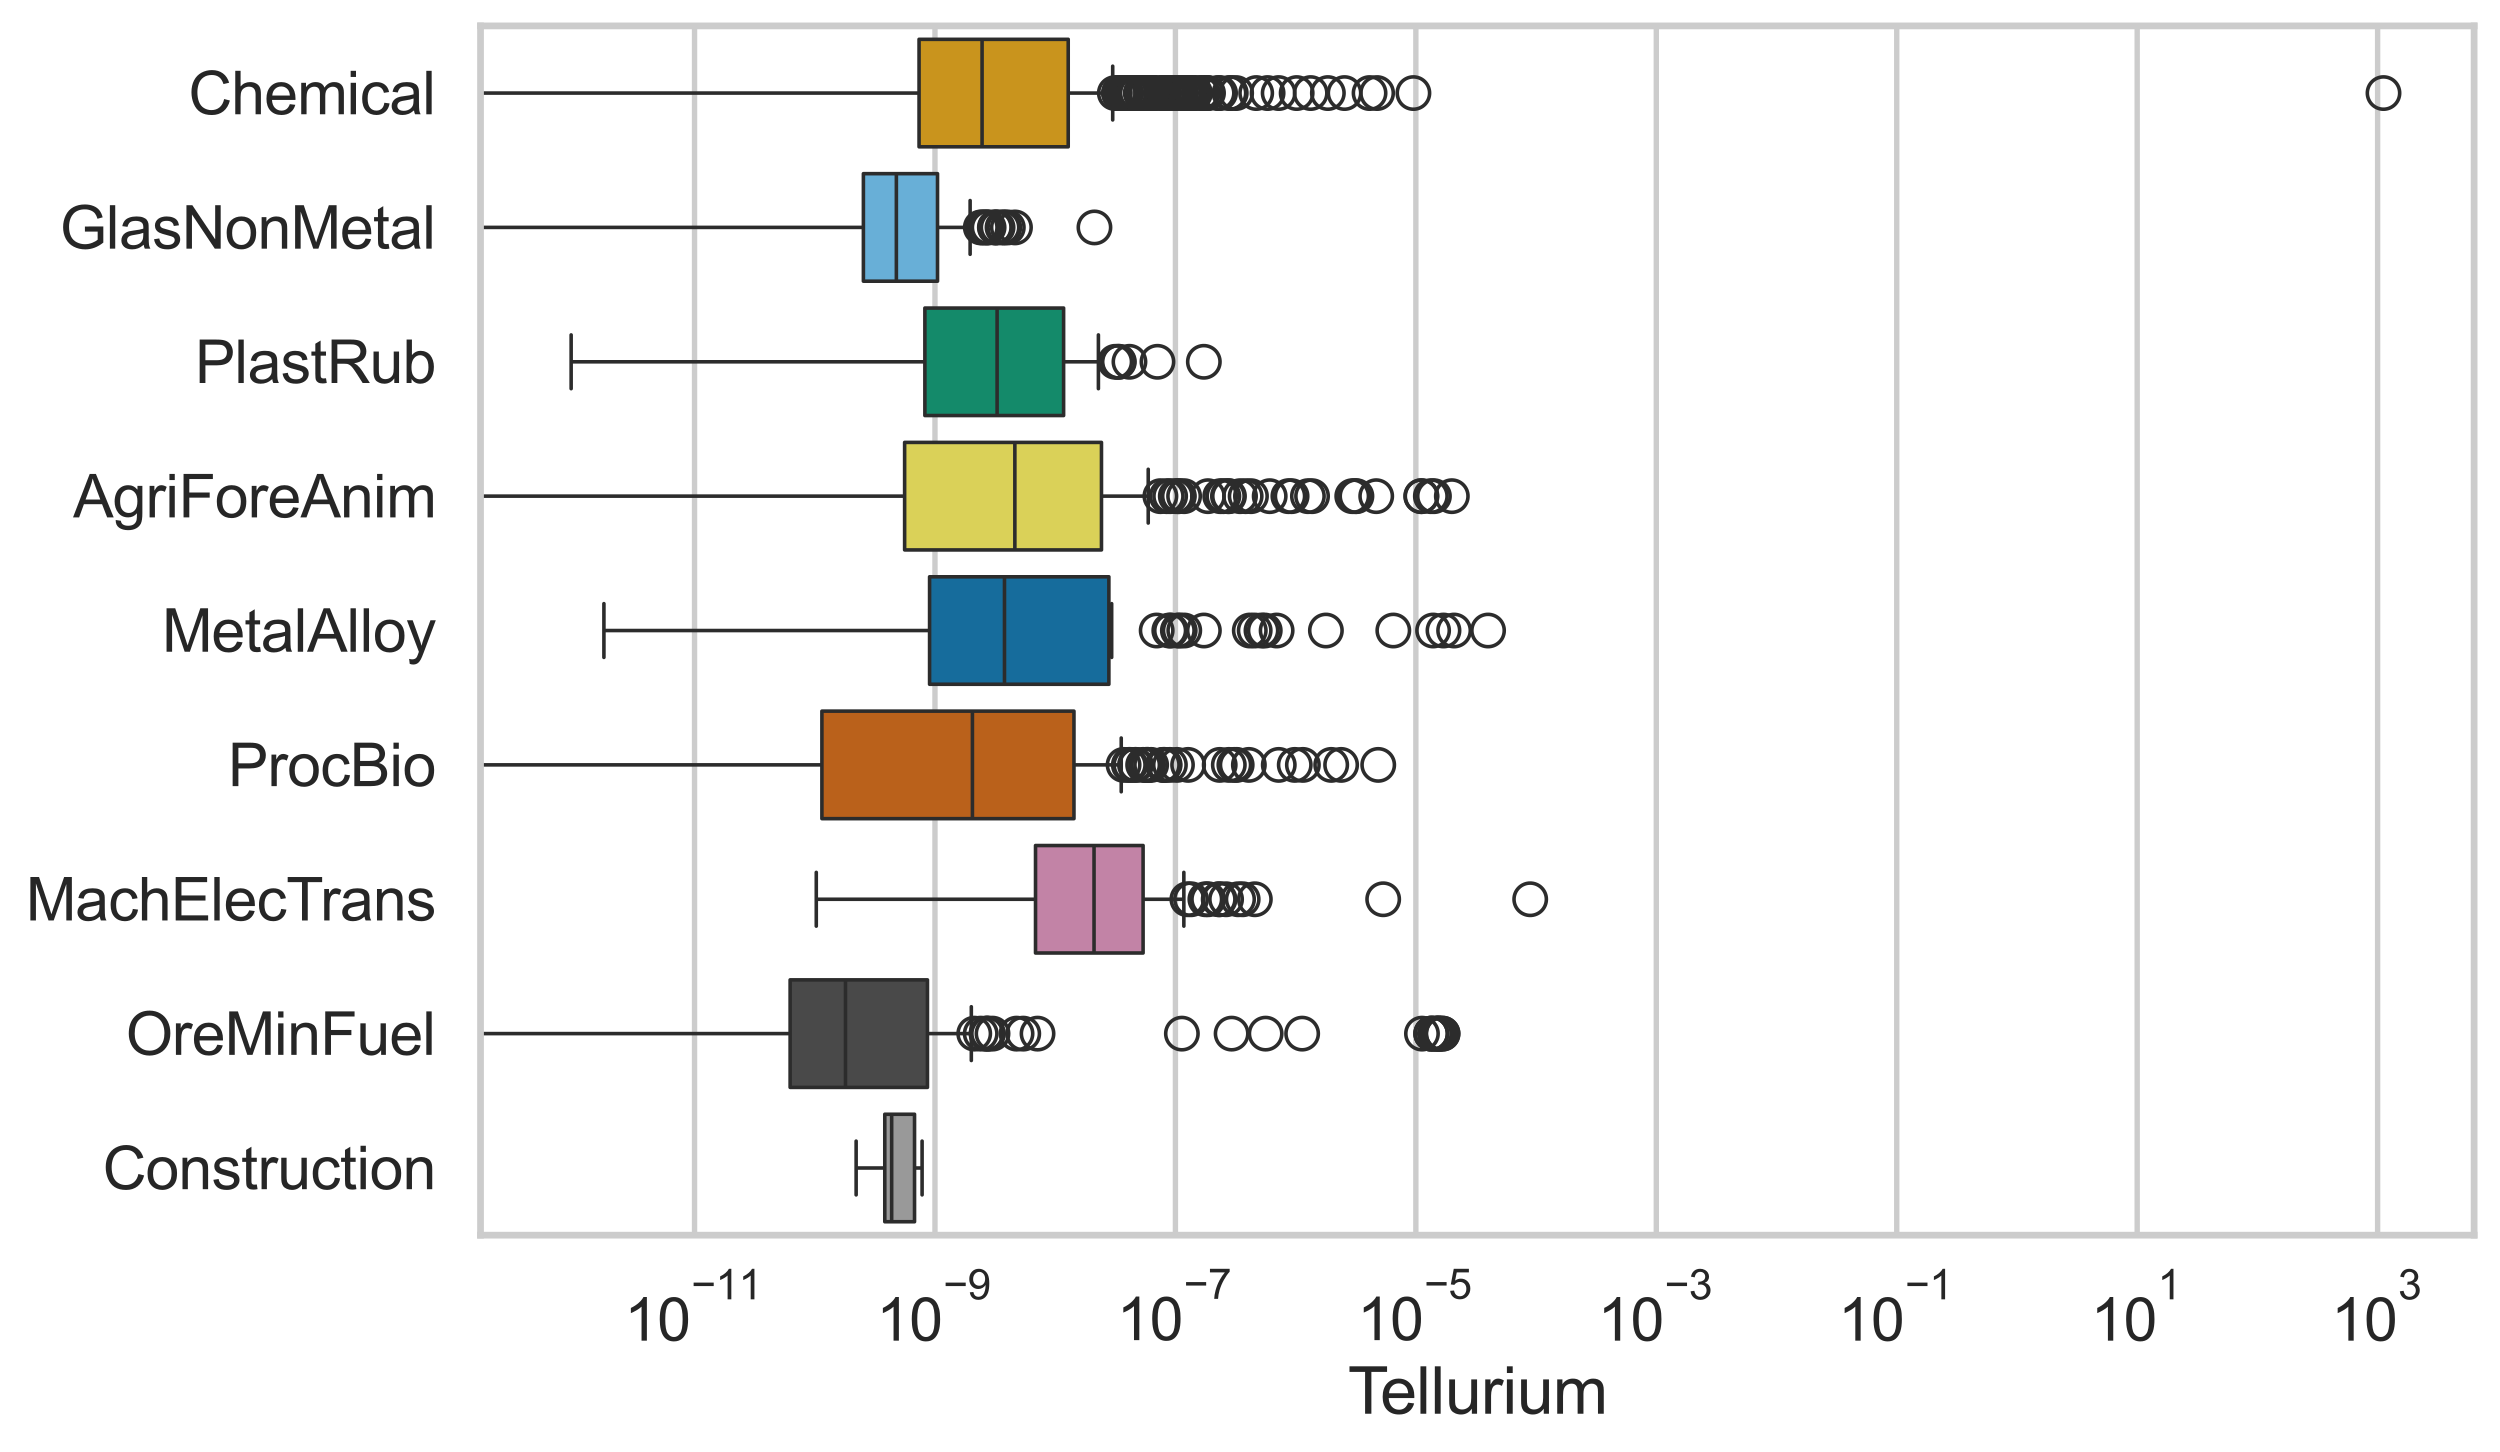 <?xml version="1.0" encoding="utf-8" standalone="no"?>
<!DOCTYPE svg PUBLIC "-//W3C//DTD SVG 1.1//EN"
  "http://www.w3.org/Graphics/SVG/1.1/DTD/svg11.dtd">
<svg xmlns:xlink="http://www.w3.org/1999/xlink" width="695.577pt" height="404.121pt" viewBox="0 0 695.577 404.121" xmlns="http://www.w3.org/2000/svg" version="1.1">
 <defs>
  <style type="text/css">*{stroke-linejoin: round; stroke-linecap: butt}</style>
 </defs>
 <g id="figure_1">
  <g id="patch_1">
   <path d="M 0 404.121 
L 695.577 404.121 
L 695.577 0 
L 0 0 
z
" style="fill: #ffffff"/>
  </g>
  <g id="axes_1">
   <g id="patch_2">
    <path d="M 133.697 343.665 
L 688.377 343.665 
L 688.377 7.2 
L 133.697 7.2 
z
" style="fill: #ffffff"/>
   </g>
   <g id="matplotlib.axis_1">
    <g id="xtick_1">
     <g id="line2d_1">
      <path d="M 193.241 343.665 
L 193.241 7.2 
" clip-path="url(#p5f5f44361d)" style="fill: none; stroke: #cccccc; stroke-width: 1.5; stroke-linecap: round"/>
     </g>
     <g id="text_1">
      <!-- $\mathdefault{10^{-11}}$ -->
      <g style="fill: #262626" transform="translate(173.688 373.18) scale(0.165 -0.165)">
       <defs>
        <path id="ArialMT-31" d="M 2384 0 
L 1822 0 
L 1822 3584 
Q 1619 3391 1289 3197 
Q 959 3003 697 2906 
L 697 3450 
Q 1169 3672 1522 3987 
Q 1875 4303 2022 4600 
L 2384 4600 
L 2384 0 
z
" transform="scale(0.016)"/>
        <path id="ArialMT-30" d="M 266 2259 
Q 266 3072 433 3567 
Q 600 4063 929 4331 
Q 1259 4600 1759 4600 
Q 2128 4600 2406 4451 
Q 2684 4303 2865 4023 
Q 3047 3744 3150 3342 
Q 3253 2941 3253 2259 
Q 3253 1453 3087 958 
Q 2922 463 2592 192 
Q 2263 -78 1759 -78 
Q 1097 -78 719 397 
Q 266 969 266 2259 
z
M 844 2259 
Q 844 1131 1108 757 
Q 1372 384 1759 384 
Q 2147 384 2411 759 
Q 2675 1134 2675 2259 
Q 2675 3391 2411 3762 
Q 2147 4134 1753 4134 
Q 1366 4134 1134 3806 
Q 844 3388 844 2259 
z
" transform="scale(0.016)"/>
        <path id="ArialMT-2212" d="M 3381 1997 
L 356 1997 
L 356 2522 
L 3381 2522 
L 3381 1997 
z
" transform="scale(0.016)"/>
       </defs>
       <use xlink:href="#ArialMT-31" transform="translate(0 0.994)"/>
       <use xlink:href="#ArialMT-30" transform="translate(55.615 0.994)"/>
       <use xlink:href="#ArialMT-2212" transform="translate(112.973 70.688) scale(0.7)"/>
       <use xlink:href="#ArialMT-31" transform="translate(153.852 70.688) scale(0.7)"/>
       <use xlink:href="#ArialMT-31" transform="translate(192.782 70.688) scale(0.7)"/>
      </g>
     </g>
    </g>
    <g id="xtick_2">
     <g id="line2d_2">
      <path d="M 260.139 343.665 
L 260.139 7.2 
" clip-path="url(#p5f5f44361d)" style="fill: none; stroke: #cccccc; stroke-width: 1.5; stroke-linecap: round"/>
     </g>
     <g id="text_2">
      <!-- $\mathdefault{10^{-9}}$ -->
      <g style="fill: #262626" transform="translate(243.804 373.18) scale(0.165 -0.165)">
       <defs>
        <path id="ArialMT-39" d="M 350 1059 
L 891 1109 
Q 959 728 1153 556 
Q 1347 384 1650 384 
Q 1909 384 2104 503 
Q 2300 622 2425 820 
Q 2550 1019 2634 1356 
Q 2719 1694 2719 2044 
Q 2719 2081 2716 2156 
Q 2547 1888 2255 1720 
Q 1963 1553 1622 1553 
Q 1053 1553 659 1965 
Q 266 2378 266 3053 
Q 266 3750 677 4175 
Q 1088 4600 1706 4600 
Q 2153 4600 2523 4359 
Q 2894 4119 3086 3673 
Q 3278 3228 3278 2384 
Q 3278 1506 3087 986 
Q 2897 466 2520 194 
Q 2144 -78 1638 -78 
Q 1100 -78 759 220 
Q 419 519 350 1059 
z
M 2653 3081 
Q 2653 3566 2395 3850 
Q 2138 4134 1775 4134 
Q 1400 4134 1122 3828 
Q 844 3522 844 3034 
Q 844 2597 1108 2323 
Q 1372 2050 1759 2050 
Q 2150 2050 2401 2323 
Q 2653 2597 2653 3081 
z
" transform="scale(0.016)"/>
       </defs>
       <use xlink:href="#ArialMT-31" transform="translate(0 0.994)"/>
       <use xlink:href="#ArialMT-30" transform="translate(55.615 0.994)"/>
       <use xlink:href="#ArialMT-2212" transform="translate(112.973 70.688) scale(0.7)"/>
       <use xlink:href="#ArialMT-39" transform="translate(153.852 70.688) scale(0.7)"/>
      </g>
     </g>
    </g>
    <g id="xtick_3">
     <g id="line2d_3">
      <path d="M 327.037 343.665 
L 327.037 7.2 
" clip-path="url(#p5f5f44361d)" style="fill: none; stroke: #cccccc; stroke-width: 1.5; stroke-linecap: round"/>
     </g>
     <g id="text_3">
      <!-- $\mathdefault{10^{-7}}$ -->
      <g style="fill: #262626" transform="translate(310.702 373.015) scale(0.165 -0.165)">
       <defs>
        <path id="ArialMT-37" d="M 303 3981 
L 303 4522 
L 3269 4522 
L 3269 4084 
Q 2831 3619 2401 2847 
Q 1972 2075 1738 1259 
Q 1569 684 1522 0 
L 944 0 
Q 953 541 1156 1306 
Q 1359 2072 1739 2783 
Q 2119 3494 2547 3981 
L 303 3981 
z
" transform="scale(0.016)"/>
       </defs>
       <use xlink:href="#ArialMT-31" transform="translate(0 0.847)"/>
       <use xlink:href="#ArialMT-30" transform="translate(55.615 0.847)"/>
       <use xlink:href="#ArialMT-2212" transform="translate(112.973 70.541) scale(0.7)"/>
       <use xlink:href="#ArialMT-37" transform="translate(153.852 70.541) scale(0.7)"/>
      </g>
     </g>
    </g>
    <g id="xtick_4">
     <g id="line2d_4">
      <path d="M 393.935 343.665 
L 393.935 7.2 
" clip-path="url(#p5f5f44361d)" style="fill: none; stroke: #cccccc; stroke-width: 1.5; stroke-linecap: round"/>
     </g>
     <g id="text_4">
      <!-- $\mathdefault{10^{-5}}$ -->
      <g style="fill: #262626" transform="translate(377.6 373.015) scale(0.165 -0.165)">
       <defs>
        <path id="ArialMT-35" d="M 266 1200 
L 856 1250 
Q 922 819 1161 601 
Q 1400 384 1738 384 
Q 2144 384 2425 690 
Q 2706 997 2706 1503 
Q 2706 1984 2436 2262 
Q 2166 2541 1728 2541 
Q 1456 2541 1237 2417 
Q 1019 2294 894 2097 
L 366 2166 
L 809 4519 
L 3088 4519 
L 3088 3981 
L 1259 3981 
L 1013 2750 
Q 1425 3038 1878 3038 
Q 2478 3038 2890 2622 
Q 3303 2206 3303 1553 
Q 3303 931 2941 478 
Q 2500 -78 1738 -78 
Q 1113 -78 717 272 
Q 322 622 266 1200 
z
" transform="scale(0.016)"/>
       </defs>
       <use xlink:href="#ArialMT-31" transform="translate(0 0.88)"/>
       <use xlink:href="#ArialMT-30" transform="translate(55.615 0.88)"/>
       <use xlink:href="#ArialMT-2212" transform="translate(112.973 70.573) scale(0.7)"/>
       <use xlink:href="#ArialMT-35" transform="translate(153.852 70.573) scale(0.7)"/>
      </g>
     </g>
    </g>
    <g id="xtick_5">
     <g id="line2d_5">
      <path d="M 460.833 343.665 
L 460.833 7.2 
" clip-path="url(#p5f5f44361d)" style="fill: none; stroke: #cccccc; stroke-width: 1.5; stroke-linecap: round"/>
     </g>
     <g id="text_5">
      <!-- $\mathdefault{10^{-3}}$ -->
      <g style="fill: #262626" transform="translate(444.498 373.18) scale(0.165 -0.165)">
       <defs>
        <path id="ArialMT-33" d="M 269 1209 
L 831 1284 
Q 928 806 1161 595 
Q 1394 384 1728 384 
Q 2125 384 2398 659 
Q 2672 934 2672 1341 
Q 2672 1728 2419 1979 
Q 2166 2231 1775 2231 
Q 1616 2231 1378 2169 
L 1441 2663 
Q 1497 2656 1531 2656 
Q 1891 2656 2178 2843 
Q 2466 3031 2466 3422 
Q 2466 3731 2256 3934 
Q 2047 4138 1716 4138 
Q 1388 4138 1169 3931 
Q 950 3725 888 3313 
L 325 3413 
Q 428 3978 793 4289 
Q 1159 4600 1703 4600 
Q 2078 4600 2393 4439 
Q 2709 4278 2876 4000 
Q 3044 3722 3044 3409 
Q 3044 3113 2884 2869 
Q 2725 2625 2413 2481 
Q 2819 2388 3044 2092 
Q 3269 1797 3269 1353 
Q 3269 753 2831 336 
Q 2394 -81 1725 -81 
Q 1122 -81 723 278 
Q 325 638 269 1209 
z
" transform="scale(0.016)"/>
       </defs>
       <use xlink:href="#ArialMT-31" transform="translate(0 0.994)"/>
       <use xlink:href="#ArialMT-30" transform="translate(55.615 0.994)"/>
       <use xlink:href="#ArialMT-2212" transform="translate(112.973 70.688) scale(0.7)"/>
       <use xlink:href="#ArialMT-33" transform="translate(153.852 70.688) scale(0.7)"/>
      </g>
     </g>
    </g>
    <g id="xtick_6">
     <g id="line2d_6">
      <path d="M 527.731 343.665 
L 527.731 7.2 
" clip-path="url(#p5f5f44361d)" style="fill: none; stroke: #cccccc; stroke-width: 1.5; stroke-linecap: round"/>
     </g>
     <g id="text_6">
      <!-- $\mathdefault{10^{-1}}$ -->
      <g style="fill: #262626" transform="translate(511.396 373.18) scale(0.165 -0.165)">
       <use xlink:href="#ArialMT-31" transform="translate(0 0.994)"/>
       <use xlink:href="#ArialMT-30" transform="translate(55.615 0.994)"/>
       <use xlink:href="#ArialMT-2212" transform="translate(112.973 70.688) scale(0.7)"/>
       <use xlink:href="#ArialMT-31" transform="translate(153.852 70.688) scale(0.7)"/>
      </g>
     </g>
    </g>
    <g id="xtick_7">
     <g id="line2d_7">
      <path d="M 594.629 343.665 
L 594.629 7.2 
" clip-path="url(#p5f5f44361d)" style="fill: none; stroke: #cccccc; stroke-width: 1.5; stroke-linecap: round"/>
     </g>
     <g id="text_7">
      <!-- $\mathdefault{10^{1}}$ -->
      <g style="fill: #262626" transform="translate(581.676 373.18) scale(0.165 -0.165)">
       <use xlink:href="#ArialMT-31" transform="translate(0 0.994)"/>
       <use xlink:href="#ArialMT-30" transform="translate(55.615 0.994)"/>
       <use xlink:href="#ArialMT-31" transform="translate(112.973 70.688) scale(0.7)"/>
      </g>
     </g>
    </g>
    <g id="xtick_8">
     <g id="line2d_8">
      <path d="M 661.527 343.665 
L 661.527 7.2 
" clip-path="url(#p5f5f44361d)" style="fill: none; stroke: #cccccc; stroke-width: 1.5; stroke-linecap: round"/>
     </g>
     <g id="text_8">
      <!-- $\mathdefault{10^{3}}$ -->
      <g style="fill: #262626" transform="translate(648.575 373.18) scale(0.165 -0.165)">
       <use xlink:href="#ArialMT-31" transform="translate(0 0.994)"/>
       <use xlink:href="#ArialMT-30" transform="translate(55.615 0.994)"/>
       <use xlink:href="#ArialMT-33" transform="translate(112.973 70.688) scale(0.7)"/>
      </g>
     </g>
    </g>
    <g id="text_9">
     <!-- Tellurium -->
     <g style="fill: #262626" transform="translate(375.034 393.344) scale(0.18 -0.18)">
      <defs>
       <path id="ArialMT-54" d="M 1659 0 
L 1659 4041 
L 150 4041 
L 150 4581 
L 3781 4581 
L 3781 4041 
L 2266 4041 
L 2266 0 
L 1659 0 
z
" transform="scale(0.016)"/>
       <path id="ArialMT-65" d="M 2694 1069 
L 3275 997 
Q 3138 488 2766 206 
Q 2394 -75 1816 -75 
Q 1088 -75 661 373 
Q 234 822 234 1631 
Q 234 2469 665 2931 
Q 1097 3394 1784 3394 
Q 2450 3394 2872 2941 
Q 3294 2488 3294 1666 
Q 3294 1616 3291 1516 
L 816 1516 
Q 847 969 1125 678 
Q 1403 388 1819 388 
Q 2128 388 2347 550 
Q 2566 713 2694 1069 
z
M 847 1978 
L 2700 1978 
Q 2663 2397 2488 2606 
Q 2219 2931 1791 2931 
Q 1403 2931 1139 2672 
Q 875 2413 847 1978 
z
" transform="scale(0.016)"/>
       <path id="ArialMT-6c" d="M 409 0 
L 409 4581 
L 972 4581 
L 972 0 
L 409 0 
z
" transform="scale(0.016)"/>
       <path id="ArialMT-75" d="M 2597 0 
L 2597 488 
Q 2209 -75 1544 -75 
Q 1250 -75 995 37 
Q 741 150 617 320 
Q 494 491 444 738 
Q 409 903 409 1263 
L 409 3319 
L 972 3319 
L 972 1478 
Q 972 1038 1006 884 
Q 1059 663 1231 536 
Q 1403 409 1656 409 
Q 1909 409 2131 539 
Q 2353 669 2445 892 
Q 2538 1116 2538 1541 
L 2538 3319 
L 3100 3319 
L 3100 0 
L 2597 0 
z
" transform="scale(0.016)"/>
       <path id="ArialMT-72" d="M 416 0 
L 416 3319 
L 922 3319 
L 922 2816 
Q 1116 3169 1280 3281 
Q 1444 3394 1641 3394 
Q 1925 3394 2219 3213 
L 2025 2691 
Q 1819 2813 1613 2813 
Q 1428 2813 1281 2702 
Q 1134 2591 1072 2394 
Q 978 2094 978 1738 
L 978 0 
L 416 0 
z
" transform="scale(0.016)"/>
       <path id="ArialMT-69" d="M 425 3934 
L 425 4581 
L 988 4581 
L 988 3934 
L 425 3934 
z
M 425 0 
L 425 3319 
L 988 3319 
L 988 0 
L 425 0 
z
" transform="scale(0.016)"/>
       <path id="ArialMT-6d" d="M 422 0 
L 422 3319 
L 925 3319 
L 925 2853 
Q 1081 3097 1340 3245 
Q 1600 3394 1931 3394 
Q 2300 3394 2536 3241 
Q 2772 3088 2869 2813 
Q 3263 3394 3894 3394 
Q 4388 3394 4653 3120 
Q 4919 2847 4919 2278 
L 4919 0 
L 4359 0 
L 4359 2091 
Q 4359 2428 4304 2576 
Q 4250 2725 4106 2815 
Q 3963 2906 3769 2906 
Q 3419 2906 3187 2673 
Q 2956 2441 2956 1928 
L 2956 0 
L 2394 0 
L 2394 2156 
Q 2394 2531 2256 2718 
Q 2119 2906 1806 2906 
Q 1569 2906 1367 2781 
Q 1166 2656 1075 2415 
Q 984 2175 984 1722 
L 984 0 
L 422 0 
z
" transform="scale(0.016)"/>
      </defs>
      <use xlink:href="#ArialMT-54"/>
      <use xlink:href="#ArialMT-65" transform="translate(49.959 0)"/>
      <use xlink:href="#ArialMT-6c" transform="translate(105.574 0)"/>
      <use xlink:href="#ArialMT-6c" transform="translate(127.791 0)"/>
      <use xlink:href="#ArialMT-75" transform="translate(150.008 0)"/>
      <use xlink:href="#ArialMT-72" transform="translate(205.623 0)"/>
      <use xlink:href="#ArialMT-69" transform="translate(238.924 0)"/>
      <use xlink:href="#ArialMT-75" transform="translate(261.141 0)"/>
      <use xlink:href="#ArialMT-6d" transform="translate(316.756 0)"/>
     </g>
    </g>
   </g>
   <g id="matplotlib.axis_2">
    <g id="ytick_1">
     <g id="text_10">
      <!-- Chemical -->
      <g style="fill: #262626" transform="translate(52.428 31.798) scale(0.165 -0.165)">
       <defs>
        <path id="ArialMT-43" d="M 3763 1606 
L 4369 1453 
Q 4178 706 3683 314 
Q 3188 -78 2472 -78 
Q 1731 -78 1267 223 
Q 803 525 561 1097 
Q 319 1669 319 2325 
Q 319 3041 592 3573 
Q 866 4106 1370 4382 
Q 1875 4659 2481 4659 
Q 3169 4659 3637 4309 
Q 4106 3959 4291 3325 
L 3694 3184 
Q 3534 3684 3231 3912 
Q 2928 4141 2469 4141 
Q 1941 4141 1586 3887 
Q 1231 3634 1087 3207 
Q 944 2781 944 2328 
Q 944 1744 1114 1308 
Q 1284 872 1643 656 
Q 2003 441 2422 441 
Q 2931 441 3284 734 
Q 3638 1028 3763 1606 
z
" transform="scale(0.016)"/>
        <path id="ArialMT-68" d="M 422 0 
L 422 4581 
L 984 4581 
L 984 2938 
Q 1378 3394 1978 3394 
Q 2347 3394 2619 3248 
Q 2891 3103 3008 2847 
Q 3125 2591 3125 2103 
L 3125 0 
L 2563 0 
L 2563 2103 
Q 2563 2525 2380 2717 
Q 2197 2909 1863 2909 
Q 1613 2909 1392 2779 
Q 1172 2650 1078 2428 
Q 984 2206 984 1816 
L 984 0 
L 422 0 
z
" transform="scale(0.016)"/>
        <path id="ArialMT-63" d="M 2588 1216 
L 3141 1144 
Q 3050 572 2676 248 
Q 2303 -75 1759 -75 
Q 1078 -75 664 370 
Q 250 816 250 1647 
Q 250 2184 428 2587 
Q 606 2991 970 3192 
Q 1334 3394 1763 3394 
Q 2303 3394 2647 3120 
Q 2991 2847 3088 2344 
L 2541 2259 
Q 2463 2594 2264 2762 
Q 2066 2931 1784 2931 
Q 1359 2931 1093 2626 
Q 828 2322 828 1663 
Q 828 994 1084 691 
Q 1341 388 1753 388 
Q 2084 388 2306 591 
Q 2528 794 2588 1216 
z
" transform="scale(0.016)"/>
        <path id="ArialMT-61" d="M 2588 409 
Q 2275 144 1986 34 
Q 1697 -75 1366 -75 
Q 819 -75 525 192 
Q 231 459 231 875 
Q 231 1119 342 1320 
Q 453 1522 633 1644 
Q 813 1766 1038 1828 
Q 1203 1872 1538 1913 
Q 2219 1994 2541 2106 
Q 2544 2222 2544 2253 
Q 2544 2597 2384 2738 
Q 2169 2928 1744 2928 
Q 1347 2928 1158 2789 
Q 969 2650 878 2297 
L 328 2372 
Q 403 2725 575 2942 
Q 747 3159 1072 3276 
Q 1397 3394 1825 3394 
Q 2250 3394 2515 3294 
Q 2781 3194 2906 3042 
Q 3031 2891 3081 2659 
Q 3109 2516 3109 2141 
L 3109 1391 
Q 3109 606 3145 398 
Q 3181 191 3288 0 
L 2700 0 
Q 2613 175 2588 409 
z
M 2541 1666 
Q 2234 1541 1622 1453 
Q 1275 1403 1131 1340 
Q 988 1278 909 1158 
Q 831 1038 831 891 
Q 831 666 1001 516 
Q 1172 366 1500 366 
Q 1825 366 2078 508 
Q 2331 650 2450 897 
Q 2541 1088 2541 1459 
L 2541 1666 
z
" transform="scale(0.016)"/>
       </defs>
       <use xlink:href="#ArialMT-43"/>
       <use xlink:href="#ArialMT-68" transform="translate(72.217 0)"/>
       <use xlink:href="#ArialMT-65" transform="translate(127.832 0)"/>
       <use xlink:href="#ArialMT-6d" transform="translate(183.447 0)"/>
       <use xlink:href="#ArialMT-69" transform="translate(266.748 0)"/>
       <use xlink:href="#ArialMT-63" transform="translate(288.965 0)"/>
       <use xlink:href="#ArialMT-61" transform="translate(338.965 0)"/>
       <use xlink:href="#ArialMT-6c" transform="translate(394.58 0)"/>
      </g>
     </g>
    </g>
    <g id="ytick_2">
     <g id="text_11">
      <!-- GlasNonMetal -->
      <g style="fill: #262626" transform="translate(16.659 69.183) scale(0.165 -0.165)">
       <defs>
        <path id="ArialMT-47" d="M 2638 1797 
L 2638 2334 
L 4578 2338 
L 4578 638 
Q 4131 281 3656 101 
Q 3181 -78 2681 -78 
Q 2006 -78 1454 211 
Q 903 500 622 1047 
Q 341 1594 341 2269 
Q 341 2938 620 3517 
Q 900 4097 1425 4378 
Q 1950 4659 2634 4659 
Q 3131 4659 3532 4498 
Q 3934 4338 4162 4050 
Q 4391 3763 4509 3300 
L 3963 3150 
Q 3859 3500 3706 3700 
Q 3553 3900 3268 4020 
Q 2984 4141 2638 4141 
Q 2222 4141 1919 4014 
Q 1616 3888 1430 3681 
Q 1244 3475 1141 3228 
Q 966 2803 966 2306 
Q 966 1694 1177 1281 
Q 1388 869 1791 669 
Q 2194 469 2647 469 
Q 3041 469 3416 620 
Q 3791 772 3984 944 
L 3984 1797 
L 2638 1797 
z
" transform="scale(0.016)"/>
        <path id="ArialMT-73" d="M 197 991 
L 753 1078 
Q 800 744 1014 566 
Q 1228 388 1613 388 
Q 2000 388 2187 545 
Q 2375 703 2375 916 
Q 2375 1106 2209 1216 
Q 2094 1291 1634 1406 
Q 1016 1563 777 1677 
Q 538 1791 414 1992 
Q 291 2194 291 2438 
Q 291 2659 392 2848 
Q 494 3038 669 3163 
Q 800 3259 1026 3326 
Q 1253 3394 1513 3394 
Q 1903 3394 2198 3281 
Q 2494 3169 2634 2976 
Q 2775 2784 2828 2463 
L 2278 2388 
Q 2241 2644 2061 2787 
Q 1881 2931 1553 2931 
Q 1166 2931 1000 2803 
Q 834 2675 834 2503 
Q 834 2394 903 2306 
Q 972 2216 1119 2156 
Q 1203 2125 1616 2013 
Q 2213 1853 2448 1751 
Q 2684 1650 2818 1456 
Q 2953 1263 2953 975 
Q 2953 694 2789 445 
Q 2625 197 2315 61 
Q 2006 -75 1616 -75 
Q 969 -75 630 194 
Q 291 463 197 991 
z
" transform="scale(0.016)"/>
        <path id="ArialMT-4e" d="M 488 0 
L 488 4581 
L 1109 4581 
L 3516 984 
L 3516 4581 
L 4097 4581 
L 4097 0 
L 3475 0 
L 1069 3600 
L 1069 0 
L 488 0 
z
" transform="scale(0.016)"/>
        <path id="ArialMT-6f" d="M 213 1659 
Q 213 2581 725 3025 
Q 1153 3394 1769 3394 
Q 2453 3394 2887 2945 
Q 3322 2497 3322 1706 
Q 3322 1066 3130 698 
Q 2938 331 2570 128 
Q 2203 -75 1769 -75 
Q 1072 -75 642 372 
Q 213 819 213 1659 
z
M 791 1659 
Q 791 1022 1069 705 
Q 1347 388 1769 388 
Q 2188 388 2466 706 
Q 2744 1025 2744 1678 
Q 2744 2294 2464 2611 
Q 2184 2928 1769 2928 
Q 1347 2928 1069 2612 
Q 791 2297 791 1659 
z
" transform="scale(0.016)"/>
        <path id="ArialMT-6e" d="M 422 0 
L 422 3319 
L 928 3319 
L 928 2847 
Q 1294 3394 1984 3394 
Q 2284 3394 2536 3286 
Q 2788 3178 2913 3003 
Q 3038 2828 3088 2588 
Q 3119 2431 3119 2041 
L 3119 0 
L 2556 0 
L 2556 2019 
Q 2556 2363 2490 2533 
Q 2425 2703 2258 2804 
Q 2091 2906 1866 2906 
Q 1506 2906 1245 2678 
Q 984 2450 984 1813 
L 984 0 
L 422 0 
z
" transform="scale(0.016)"/>
        <path id="ArialMT-4d" d="M 475 0 
L 475 4581 
L 1388 4581 
L 2472 1338 
Q 2622 884 2691 659 
Q 2769 909 2934 1394 
L 4031 4581 
L 4847 4581 
L 4847 0 
L 4263 0 
L 4263 3834 
L 2931 0 
L 2384 0 
L 1059 3900 
L 1059 0 
L 475 0 
z
" transform="scale(0.016)"/>
        <path id="ArialMT-74" d="M 1650 503 
L 1731 6 
Q 1494 -44 1306 -44 
Q 1000 -44 831 53 
Q 663 150 594 308 
Q 525 466 525 972 
L 525 2881 
L 113 2881 
L 113 3319 
L 525 3319 
L 525 4141 
L 1084 4478 
L 1084 3319 
L 1650 3319 
L 1650 2881 
L 1084 2881 
L 1084 941 
Q 1084 700 1114 631 
Q 1144 563 1211 522 
Q 1278 481 1403 481 
Q 1497 481 1650 503 
z
" transform="scale(0.016)"/>
       </defs>
       <use xlink:href="#ArialMT-47"/>
       <use xlink:href="#ArialMT-6c" transform="translate(77.783 0)"/>
       <use xlink:href="#ArialMT-61" transform="translate(100 0)"/>
       <use xlink:href="#ArialMT-73" transform="translate(155.615 0)"/>
       <use xlink:href="#ArialMT-4e" transform="translate(205.615 0)"/>
       <use xlink:href="#ArialMT-6f" transform="translate(277.832 0)"/>
       <use xlink:href="#ArialMT-6e" transform="translate(333.447 0)"/>
       <use xlink:href="#ArialMT-4d" transform="translate(389.062 0)"/>
       <use xlink:href="#ArialMT-65" transform="translate(472.363 0)"/>
       <use xlink:href="#ArialMT-74" transform="translate(527.979 0)"/>
       <use xlink:href="#ArialMT-61" transform="translate(555.762 0)"/>
       <use xlink:href="#ArialMT-6c" transform="translate(611.377 0)"/>
      </g>
     </g>
    </g>
    <g id="ytick_3">
     <g id="text_12">
      <!-- PlastRub -->
      <g style="fill: #262626" transform="translate(54.248 106.568) scale(0.165 -0.165)">
       <defs>
        <path id="ArialMT-50" d="M 494 0 
L 494 4581 
L 2222 4581 
Q 2678 4581 2919 4538 
Q 3256 4481 3484 4323 
Q 3713 4166 3852 3881 
Q 3991 3597 3991 3256 
Q 3991 2672 3619 2267 
Q 3247 1863 2275 1863 
L 1100 1863 
L 1100 0 
L 494 0 
z
M 1100 2403 
L 2284 2403 
Q 2872 2403 3119 2622 
Q 3366 2841 3366 3238 
Q 3366 3525 3220 3729 
Q 3075 3934 2838 4000 
Q 2684 4041 2272 4041 
L 1100 4041 
L 1100 2403 
z
" transform="scale(0.016)"/>
        <path id="ArialMT-52" d="M 503 0 
L 503 4581 
L 2534 4581 
Q 3147 4581 3465 4457 
Q 3784 4334 3975 4021 
Q 4166 3709 4166 3331 
Q 4166 2844 3850 2509 
Q 3534 2175 2875 2084 
Q 3116 1969 3241 1856 
Q 3506 1613 3744 1247 
L 4541 0 
L 3778 0 
L 3172 953 
Q 2906 1366 2734 1584 
Q 2563 1803 2427 1890 
Q 2291 1978 2150 2013 
Q 2047 2034 1813 2034 
L 1109 2034 
L 1109 0 
L 503 0 
z
M 1109 2559 
L 2413 2559 
Q 2828 2559 3062 2645 
Q 3297 2731 3419 2920 
Q 3541 3109 3541 3331 
Q 3541 3656 3305 3865 
Q 3069 4075 2559 4075 
L 1109 4075 
L 1109 2559 
z
" transform="scale(0.016)"/>
        <path id="ArialMT-62" d="M 941 0 
L 419 0 
L 419 4581 
L 981 4581 
L 981 2947 
Q 1338 3394 1891 3394 
Q 2197 3394 2470 3270 
Q 2744 3147 2920 2923 
Q 3097 2700 3197 2384 
Q 3297 2069 3297 1709 
Q 3297 856 2875 390 
Q 2453 -75 1863 -75 
Q 1275 -75 941 416 
L 941 0 
z
M 934 1684 
Q 934 1088 1097 822 
Q 1363 388 1816 388 
Q 2184 388 2453 708 
Q 2722 1028 2722 1663 
Q 2722 2313 2464 2622 
Q 2206 2931 1841 2931 
Q 1472 2931 1203 2611 
Q 934 2291 934 1684 
z
" transform="scale(0.016)"/>
       </defs>
       <use xlink:href="#ArialMT-50"/>
       <use xlink:href="#ArialMT-6c" transform="translate(66.699 0)"/>
       <use xlink:href="#ArialMT-61" transform="translate(88.916 0)"/>
       <use xlink:href="#ArialMT-73" transform="translate(144.531 0)"/>
       <use xlink:href="#ArialMT-74" transform="translate(194.531 0)"/>
       <use xlink:href="#ArialMT-52" transform="translate(222.314 0)"/>
       <use xlink:href="#ArialMT-75" transform="translate(294.531 0)"/>
       <use xlink:href="#ArialMT-62" transform="translate(350.146 0)"/>
      </g>
     </g>
    </g>
    <g id="ytick_4">
     <g id="text_13">
      <!-- AgriForeAnim -->
      <g style="fill: #262626" transform="translate(20.341 143.953) scale(0.165 -0.165)">
       <defs>
        <path id="ArialMT-41" d="M -9 0 
L 1750 4581 
L 2403 4581 
L 4278 0 
L 3588 0 
L 3053 1388 
L 1138 1388 
L 634 0 
L -9 0 
z
M 1313 1881 
L 2866 1881 
L 2388 3150 
Q 2169 3728 2063 4100 
Q 1975 3659 1816 3225 
L 1313 1881 
z
" transform="scale(0.016)"/>
        <path id="ArialMT-67" d="M 319 -275 
L 866 -356 
Q 900 -609 1056 -725 
Q 1266 -881 1628 -881 
Q 2019 -881 2231 -725 
Q 2444 -569 2519 -288 
Q 2563 -116 2559 434 
Q 2191 0 1641 0 
Q 956 0 581 494 
Q 206 988 206 1678 
Q 206 2153 378 2554 
Q 550 2956 876 3175 
Q 1203 3394 1644 3394 
Q 2231 3394 2613 2919 
L 2613 3319 
L 3131 3319 
L 3131 450 
Q 3131 -325 2973 -648 
Q 2816 -972 2473 -1159 
Q 2131 -1347 1631 -1347 
Q 1038 -1347 672 -1080 
Q 306 -813 319 -275 
z
M 784 1719 
Q 784 1066 1043 766 
Q 1303 466 1694 466 
Q 2081 466 2343 764 
Q 2606 1063 2606 1700 
Q 2606 2309 2336 2618 
Q 2066 2928 1684 2928 
Q 1309 2928 1046 2623 
Q 784 2319 784 1719 
z
" transform="scale(0.016)"/>
        <path id="ArialMT-46" d="M 525 0 
L 525 4581 
L 3616 4581 
L 3616 4041 
L 1131 4041 
L 1131 2622 
L 3281 2622 
L 3281 2081 
L 1131 2081 
L 1131 0 
L 525 0 
z
" transform="scale(0.016)"/>
       </defs>
       <use xlink:href="#ArialMT-41"/>
       <use xlink:href="#ArialMT-67" transform="translate(66.699 0)"/>
       <use xlink:href="#ArialMT-72" transform="translate(122.314 0)"/>
       <use xlink:href="#ArialMT-69" transform="translate(155.615 0)"/>
       <use xlink:href="#ArialMT-46" transform="translate(177.832 0)"/>
       <use xlink:href="#ArialMT-6f" transform="translate(238.916 0)"/>
       <use xlink:href="#ArialMT-72" transform="translate(294.531 0)"/>
       <use xlink:href="#ArialMT-65" transform="translate(327.832 0)"/>
       <use xlink:href="#ArialMT-41" transform="translate(383.447 0)"/>
       <use xlink:href="#ArialMT-6e" transform="translate(450.146 0)"/>
       <use xlink:href="#ArialMT-69" transform="translate(505.762 0)"/>
       <use xlink:href="#ArialMT-6d" transform="translate(527.979 0)"/>
      </g>
     </g>
    </g>
    <g id="ytick_5">
     <g id="text_14">
      <!-- MetalAlloy -->
      <g style="fill: #262626" transform="translate(45.088 181.337) scale(0.165 -0.165)">
       <defs>
        <path id="ArialMT-79" d="M 397 -1278 
L 334 -750 
Q 519 -800 656 -800 
Q 844 -800 956 -737 
Q 1069 -675 1141 -563 
Q 1194 -478 1313 -144 
Q 1328 -97 1363 -6 
L 103 3319 
L 709 3319 
L 1400 1397 
Q 1534 1031 1641 628 
Q 1738 1016 1872 1384 
L 2581 3319 
L 3144 3319 
L 1881 -56 
Q 1678 -603 1566 -809 
Q 1416 -1088 1222 -1217 
Q 1028 -1347 759 -1347 
Q 597 -1347 397 -1278 
z
" transform="scale(0.016)"/>
       </defs>
       <use xlink:href="#ArialMT-4d"/>
       <use xlink:href="#ArialMT-65" transform="translate(83.301 0)"/>
       <use xlink:href="#ArialMT-74" transform="translate(138.916 0)"/>
       <use xlink:href="#ArialMT-61" transform="translate(166.699 0)"/>
       <use xlink:href="#ArialMT-6c" transform="translate(222.314 0)"/>
       <use xlink:href="#ArialMT-41" transform="translate(244.531 0)"/>
       <use xlink:href="#ArialMT-6c" transform="translate(311.23 0)"/>
       <use xlink:href="#ArialMT-6c" transform="translate(333.447 0)"/>
       <use xlink:href="#ArialMT-6f" transform="translate(355.664 0)"/>
       <use xlink:href="#ArialMT-79" transform="translate(411.279 0)"/>
      </g>
     </g>
    </g>
    <g id="ytick_6">
     <g id="text_15">
      <!-- ProcBio -->
      <g style="fill: #262626" transform="translate(63.424 218.722) scale(0.165 -0.165)">
       <defs>
        <path id="ArialMT-42" d="M 469 0 
L 469 4581 
L 2188 4581 
Q 2713 4581 3030 4442 
Q 3347 4303 3526 4014 
Q 3706 3725 3706 3409 
Q 3706 3116 3547 2856 
Q 3388 2597 3066 2438 
Q 3481 2316 3704 2022 
Q 3928 1728 3928 1328 
Q 3928 1006 3792 729 
Q 3656 453 3456 303 
Q 3256 153 2954 76 
Q 2653 0 2216 0 
L 469 0 
z
M 1075 2656 
L 2066 2656 
Q 2469 2656 2644 2709 
Q 2875 2778 2992 2937 
Q 3109 3097 3109 3338 
Q 3109 3566 3000 3739 
Q 2891 3913 2687 3977 
Q 2484 4041 1991 4041 
L 1075 4041 
L 1075 2656 
z
M 1075 541 
L 2216 541 
Q 2509 541 2628 563 
Q 2838 600 2978 687 
Q 3119 775 3209 942 
Q 3300 1109 3300 1328 
Q 3300 1584 3169 1773 
Q 3038 1963 2805 2039 
Q 2572 2116 2134 2116 
L 1075 2116 
L 1075 541 
z
" transform="scale(0.016)"/>
       </defs>
       <use xlink:href="#ArialMT-50"/>
       <use xlink:href="#ArialMT-72" transform="translate(66.699 0)"/>
       <use xlink:href="#ArialMT-6f" transform="translate(100 0)"/>
       <use xlink:href="#ArialMT-63" transform="translate(155.615 0)"/>
       <use xlink:href="#ArialMT-42" transform="translate(205.615 0)"/>
       <use xlink:href="#ArialMT-69" transform="translate(272.314 0)"/>
       <use xlink:href="#ArialMT-6f" transform="translate(294.531 0)"/>
      </g>
     </g>
    </g>
    <g id="ytick_7">
     <g id="text_16">
      <!-- MachElecTrans -->
      <g style="fill: #262626" transform="translate(7.2 256.107) scale(0.165 -0.165)">
       <defs>
        <path id="ArialMT-45" d="M 506 0 
L 506 4581 
L 3819 4581 
L 3819 4041 
L 1113 4041 
L 1113 2638 
L 3647 2638 
L 3647 2100 
L 1113 2100 
L 1113 541 
L 3925 541 
L 3925 0 
L 506 0 
z
" transform="scale(0.016)"/>
       </defs>
       <use xlink:href="#ArialMT-4d"/>
       <use xlink:href="#ArialMT-61" transform="translate(83.301 0)"/>
       <use xlink:href="#ArialMT-63" transform="translate(138.916 0)"/>
       <use xlink:href="#ArialMT-68" transform="translate(188.916 0)"/>
       <use xlink:href="#ArialMT-45" transform="translate(244.531 0)"/>
       <use xlink:href="#ArialMT-6c" transform="translate(311.23 0)"/>
       <use xlink:href="#ArialMT-65" transform="translate(333.447 0)"/>
       <use xlink:href="#ArialMT-63" transform="translate(389.062 0)"/>
       <use xlink:href="#ArialMT-54" transform="translate(439.062 0)"/>
       <use xlink:href="#ArialMT-72" transform="translate(496.396 0)"/>
       <use xlink:href="#ArialMT-61" transform="translate(529.697 0)"/>
       <use xlink:href="#ArialMT-6e" transform="translate(585.312 0)"/>
       <use xlink:href="#ArialMT-73" transform="translate(640.928 0)"/>
      </g>
     </g>
    </g>
    <g id="ytick_8">
     <g id="text_17">
      <!-- OreMinFuel -->
      <g style="fill: #262626" transform="translate(35.013 293.492) scale(0.165 -0.165)">
       <defs>
        <path id="ArialMT-4f" d="M 309 2231 
Q 309 3372 921 4017 
Q 1534 4663 2503 4663 
Q 3138 4663 3647 4359 
Q 4156 4056 4423 3514 
Q 4691 2972 4691 2284 
Q 4691 1588 4409 1038 
Q 4128 488 3612 205 
Q 3097 -78 2500 -78 
Q 1853 -78 1343 234 
Q 834 547 571 1087 
Q 309 1628 309 2231 
z
M 934 2222 
Q 934 1394 1379 917 
Q 1825 441 2497 441 
Q 3181 441 3623 922 
Q 4066 1403 4066 2288 
Q 4066 2847 3877 3264 
Q 3688 3681 3323 3911 
Q 2959 4141 2506 4141 
Q 1863 4141 1398 3698 
Q 934 3256 934 2222 
z
" transform="scale(0.016)"/>
       </defs>
       <use xlink:href="#ArialMT-4f"/>
       <use xlink:href="#ArialMT-72" transform="translate(77.783 0)"/>
       <use xlink:href="#ArialMT-65" transform="translate(111.084 0)"/>
       <use xlink:href="#ArialMT-4d" transform="translate(166.699 0)"/>
       <use xlink:href="#ArialMT-69" transform="translate(250 0)"/>
       <use xlink:href="#ArialMT-6e" transform="translate(272.217 0)"/>
       <use xlink:href="#ArialMT-46" transform="translate(327.832 0)"/>
       <use xlink:href="#ArialMT-75" transform="translate(388.916 0)"/>
       <use xlink:href="#ArialMT-65" transform="translate(444.531 0)"/>
       <use xlink:href="#ArialMT-6c" transform="translate(500.146 0)"/>
      </g>
     </g>
    </g>
    <g id="ytick_9">
     <g id="text_18">
      <!-- Construction -->
      <g style="fill: #262626" transform="translate(28.575 330.877) scale(0.165 -0.165)">
       <use xlink:href="#ArialMT-43"/>
       <use xlink:href="#ArialMT-6f" transform="translate(72.217 0)"/>
       <use xlink:href="#ArialMT-6e" transform="translate(127.832 0)"/>
       <use xlink:href="#ArialMT-73" transform="translate(183.447 0)"/>
       <use xlink:href="#ArialMT-74" transform="translate(233.447 0)"/>
       <use xlink:href="#ArialMT-72" transform="translate(261.23 0)"/>
       <use xlink:href="#ArialMT-75" transform="translate(294.531 0)"/>
       <use xlink:href="#ArialMT-63" transform="translate(350.146 0)"/>
       <use xlink:href="#ArialMT-74" transform="translate(400.146 0)"/>
       <use xlink:href="#ArialMT-69" transform="translate(427.93 0)"/>
       <use xlink:href="#ArialMT-6f" transform="translate(450.146 0)"/>
       <use xlink:href="#ArialMT-6e" transform="translate(505.762 0)"/>
      </g>
     </g>
    </g>
   </g>
   <g id="patch_3">
    <path d="M 255.711 10.938 
L 255.711 40.846 
L 297.211 40.846 
L 297.211 10.938 
L 255.711 10.938 
z
" clip-path="url(#p5f5f44361d)" style="fill: #c9941d; stroke: #2c2c2c; stroke-linejoin: miter"/>
   </g>
   <g id="line2d_9">
    <path d="M 255.711 25.892 
L -1 25.892 
" clip-path="url(#p5f5f44361d)" style="fill: none; stroke: #2c2c2c"/>
   </g>
   <g id="line2d_10">
    <path d="M 297.211 25.892 
L 309.588 25.892 
" clip-path="url(#p5f5f44361d)" style="fill: none; stroke: #2c2c2c"/>
   </g>
   <g id="line2d_11">
    <path clip-path="url(#p5f5f44361d)" style="fill: none; stroke: #2c2c2c; stroke-linecap: round"/>
   </g>
   <g id="line2d_12">
    <path d="M 309.588 18.415 
L 309.588 33.369 
" clip-path="url(#p5f5f44361d)" style="fill: none; stroke: #2c2c2c; stroke-linecap: round"/>
   </g>
   <g id="line2d_13">
    <defs>
     <path id="me21da99805" d="M 0 4.5 
C 1.193 4.5 2.338 4.026 3.182 3.182 
C 4.026 2.338 4.5 1.193 4.5 0 
C 4.5 -1.193 4.026 -2.338 3.182 -3.182 
C 2.338 -4.026 1.193 -4.5 0 -4.5 
C -1.193 -4.5 -2.338 -4.026 -3.182 -3.182 
C -4.026 -2.338 -4.5 -1.193 -4.5 0 
C -4.5 1.193 -4.026 2.338 -3.182 3.182 
C -2.338 4.026 -1.193 4.5 0 4.5 
z
" style="stroke: #2c2c2c"/>
    </defs>
    <g clip-path="url(#p5f5f44361d)">
     <use xlink:href="#me21da99805" x="311.984" y="25.892" style="fill-opacity: 0; stroke: #2c2c2c"/>
     <use xlink:href="#me21da99805" x="329.976" y="25.892" style="fill-opacity: 0; stroke: #2c2c2c"/>
     <use xlink:href="#me21da99805" x="325.286" y="25.892" style="fill-opacity: 0; stroke: #2c2c2c"/>
     <use xlink:href="#me21da99805" x="383.149" y="25.892" style="fill-opacity: 0; stroke: #2c2c2c"/>
     <use xlink:href="#me21da99805" x="335.697" y="25.892" style="fill-opacity: 0; stroke: #2c2c2c"/>
     <use xlink:href="#me21da99805" x="315.937" y="25.892" style="fill-opacity: 0; stroke: #2c2c2c"/>
     <use xlink:href="#me21da99805" x="325.956" y="25.892" style="fill-opacity: 0; stroke: #2c2c2c"/>
     <use xlink:href="#me21da99805" x="314.936" y="25.892" style="fill-opacity: 0; stroke: #2c2c2c"/>
     <use xlink:href="#me21da99805" x="323.636" y="25.892" style="fill-opacity: 0; stroke: #2c2c2c"/>
     <use xlink:href="#me21da99805" x="327.278" y="25.892" style="fill-opacity: 0; stroke: #2c2c2c"/>
     <use xlink:href="#me21da99805" x="310.177" y="25.892" style="fill-opacity: 0; stroke: #2c2c2c"/>
     <use xlink:href="#me21da99805" x="311.537" y="25.892" style="fill-opacity: 0; stroke: #2c2c2c"/>
     <use xlink:href="#me21da99805" x="311.44" y="25.892" style="fill-opacity: 0; stroke: #2c2c2c"/>
     <use xlink:href="#me21da99805" x="335.677" y="25.892" style="fill-opacity: 0; stroke: #2c2c2c"/>
     <use xlink:href="#me21da99805" x="663.164" y="25.892" style="fill-opacity: 0; stroke: #2c2c2c"/>
     <use xlink:href="#me21da99805" x="317.881" y="25.892" style="fill-opacity: 0; stroke: #2c2c2c"/>
     <use xlink:href="#me21da99805" x="314.936" y="25.892" style="fill-opacity: 0; stroke: #2c2c2c"/>
     <use xlink:href="#me21da99805" x="381.053" y="25.892" style="fill-opacity: 0; stroke: #2c2c2c"/>
     <use xlink:href="#me21da99805" x="317.573" y="25.892" style="fill-opacity: 0; stroke: #2c2c2c"/>
     <use xlink:href="#me21da99805" x="312.679" y="25.892" style="fill-opacity: 0; stroke: #2c2c2c"/>
     <use xlink:href="#me21da99805" x="326.692" y="25.892" style="fill-opacity: 0; stroke: #2c2c2c"/>
     <use xlink:href="#me21da99805" x="315.588" y="25.892" style="fill-opacity: 0; stroke: #2c2c2c"/>
     <use xlink:href="#me21da99805" x="318.965" y="25.892" style="fill-opacity: 0; stroke: #2c2c2c"/>
     <use xlink:href="#me21da99805" x="364.664" y="25.892" style="fill-opacity: 0; stroke: #2c2c2c"/>
     <use xlink:href="#me21da99805" x="329.454" y="25.892" style="fill-opacity: 0; stroke: #2c2c2c"/>
     <use xlink:href="#me21da99805" x="324.838" y="25.892" style="fill-opacity: 0; stroke: #2c2c2c"/>
     <use xlink:href="#me21da99805" x="328.062" y="25.892" style="fill-opacity: 0; stroke: #2c2c2c"/>
     <use xlink:href="#me21da99805" x="314.242" y="25.892" style="fill-opacity: 0; stroke: #2c2c2c"/>
     <use xlink:href="#me21da99805" x="355.761" y="25.892" style="fill-opacity: 0; stroke: #2c2c2c"/>
     <use xlink:href="#me21da99805" x="339.457" y="25.892" style="fill-opacity: 0; stroke: #2c2c2c"/>
     <use xlink:href="#me21da99805" x="311.683" y="25.892" style="fill-opacity: 0; stroke: #2c2c2c"/>
     <use xlink:href="#me21da99805" x="329.606" y="25.892" style="fill-opacity: 0; stroke: #2c2c2c"/>
     <use xlink:href="#me21da99805" x="334.306" y="25.892" style="fill-opacity: 0; stroke: #2c2c2c"/>
     <use xlink:href="#me21da99805" x="323.787" y="25.892" style="fill-opacity: 0; stroke: #2c2c2c"/>
     <use xlink:href="#me21da99805" x="322.991" y="25.892" style="fill-opacity: 0; stroke: #2c2c2c"/>
     <use xlink:href="#me21da99805" x="316.236" y="25.892" style="fill-opacity: 0; stroke: #2c2c2c"/>
     <use xlink:href="#me21da99805" x="334.581" y="25.892" style="fill-opacity: 0; stroke: #2c2c2c"/>
     <use xlink:href="#me21da99805" x="332.159" y="25.892" style="fill-opacity: 0; stroke: #2c2c2c"/>
     <use xlink:href="#me21da99805" x="317.396" y="25.892" style="fill-opacity: 0; stroke: #2c2c2c"/>
     <use xlink:href="#me21da99805" x="320.796" y="25.892" style="fill-opacity: 0; stroke: #2c2c2c"/>
     <use xlink:href="#me21da99805" x="318.668" y="25.892" style="fill-opacity: 0; stroke: #2c2c2c"/>
     <use xlink:href="#me21da99805" x="327.135" y="25.892" style="fill-opacity: 0; stroke: #2c2c2c"/>
     <use xlink:href="#me21da99805" x="318.355" y="25.892" style="fill-opacity: 0; stroke: #2c2c2c"/>
     <use xlink:href="#me21da99805" x="315.334" y="25.892" style="fill-opacity: 0; stroke: #2c2c2c"/>
     <use xlink:href="#me21da99805" x="317.919" y="25.892" style="fill-opacity: 0; stroke: #2c2c2c"/>
     <use xlink:href="#me21da99805" x="331.024" y="25.892" style="fill-opacity: 0; stroke: #2c2c2c"/>
     <use xlink:href="#me21da99805" x="320.512" y="25.892" style="fill-opacity: 0; stroke: #2c2c2c"/>
     <use xlink:href="#me21da99805" x="327.933" y="25.892" style="fill-opacity: 0; stroke: #2c2c2c"/>
     <use xlink:href="#me21da99805" x="327.98" y="25.892" style="fill-opacity: 0; stroke: #2c2c2c"/>
     <use xlink:href="#me21da99805" x="320.442" y="25.892" style="fill-opacity: 0; stroke: #2c2c2c"/>
     <use xlink:href="#me21da99805" x="318.875" y="25.892" style="fill-opacity: 0; stroke: #2c2c2c"/>
     <use xlink:href="#me21da99805" x="324.774" y="25.892" style="fill-opacity: 0; stroke: #2c2c2c"/>
     <use xlink:href="#me21da99805" x="315.307" y="25.892" style="fill-opacity: 0; stroke: #2c2c2c"/>
     <use xlink:href="#me21da99805" x="342.078" y="25.892" style="fill-opacity: 0; stroke: #2c2c2c"/>
     <use xlink:href="#me21da99805" x="311.658" y="25.892" style="fill-opacity: 0; stroke: #2c2c2c"/>
     <use xlink:href="#me21da99805" x="349.514" y="25.892" style="fill-opacity: 0; stroke: #2c2c2c"/>
     <use xlink:href="#me21da99805" x="320.307" y="25.892" style="fill-opacity: 0; stroke: #2c2c2c"/>
     <use xlink:href="#me21da99805" x="314.612" y="25.892" style="fill-opacity: 0; stroke: #2c2c2c"/>
     <use xlink:href="#me21da99805" x="330.874" y="25.892" style="fill-opacity: 0; stroke: #2c2c2c"/>
     <use xlink:href="#me21da99805" x="313.33" y="25.892" style="fill-opacity: 0; stroke: #2c2c2c"/>
     <use xlink:href="#me21da99805" x="316.103" y="25.892" style="fill-opacity: 0; stroke: #2c2c2c"/>
     <use xlink:href="#me21da99805" x="320.561" y="25.892" style="fill-opacity: 0; stroke: #2c2c2c"/>
     <use xlink:href="#me21da99805" x="330.122" y="25.892" style="fill-opacity: 0; stroke: #2c2c2c"/>
     <use xlink:href="#me21da99805" x="323.889" y="25.892" style="fill-opacity: 0; stroke: #2c2c2c"/>
     <use xlink:href="#me21da99805" x="318.224" y="25.892" style="fill-opacity: 0; stroke: #2c2c2c"/>
     <use xlink:href="#me21da99805" x="342.432" y="25.892" style="fill-opacity: 0; stroke: #2c2c2c"/>
     <use xlink:href="#me21da99805" x="315.397" y="25.892" style="fill-opacity: 0; stroke: #2c2c2c"/>
     <use xlink:href="#me21da99805" x="323.782" y="25.892" style="fill-opacity: 0; stroke: #2c2c2c"/>
     <use xlink:href="#me21da99805" x="328.612" y="25.892" style="fill-opacity: 0; stroke: #2c2c2c"/>
     <use xlink:href="#me21da99805" x="320.968" y="25.892" style="fill-opacity: 0; stroke: #2c2c2c"/>
     <use xlink:href="#me21da99805" x="393.257" y="25.892" style="fill-opacity: 0; stroke: #2c2c2c"/>
     <use xlink:href="#me21da99805" x="374.084" y="25.892" style="fill-opacity: 0; stroke: #2c2c2c"/>
     <use xlink:href="#me21da99805" x="352.682" y="25.892" style="fill-opacity: 0; stroke: #2c2c2c"/>
     <use xlink:href="#me21da99805" x="314.688" y="25.892" style="fill-opacity: 0; stroke: #2c2c2c"/>
     <use xlink:href="#me21da99805" x="330.25" y="25.892" style="fill-opacity: 0; stroke: #2c2c2c"/>
     <use xlink:href="#me21da99805" x="334.523" y="25.892" style="fill-opacity: 0; stroke: #2c2c2c"/>
     <use xlink:href="#me21da99805" x="321.4" y="25.892" style="fill-opacity: 0; stroke: #2c2c2c"/>
     <use xlink:href="#me21da99805" x="312.118" y="25.892" style="fill-opacity: 0; stroke: #2c2c2c"/>
     <use xlink:href="#me21da99805" x="325.799" y="25.892" style="fill-opacity: 0; stroke: #2c2c2c"/>
     <use xlink:href="#me21da99805" x="312.269" y="25.892" style="fill-opacity: 0; stroke: #2c2c2c"/>
     <use xlink:href="#me21da99805" x="311.462" y="25.892" style="fill-opacity: 0; stroke: #2c2c2c"/>
     <use xlink:href="#me21da99805" x="327.382" y="25.892" style="fill-opacity: 0; stroke: #2c2c2c"/>
     <use xlink:href="#me21da99805" x="336.104" y="25.892" style="fill-opacity: 0; stroke: #2c2c2c"/>
     <use xlink:href="#me21da99805" x="311.325" y="25.892" style="fill-opacity: 0; stroke: #2c2c2c"/>
     <use xlink:href="#me21da99805" x="332.496" y="25.892" style="fill-opacity: 0; stroke: #2c2c2c"/>
     <use xlink:href="#me21da99805" x="369.457" y="25.892" style="fill-opacity: 0; stroke: #2c2c2c"/>
     <use xlink:href="#me21da99805" x="312.29" y="25.892" style="fill-opacity: 0; stroke: #2c2c2c"/>
     <use xlink:href="#me21da99805" x="343.93" y="25.892" style="fill-opacity: 0; stroke: #2c2c2c"/>
     <use xlink:href="#me21da99805" x="318.568" y="25.892" style="fill-opacity: 0; stroke: #2c2c2c"/>
     <use xlink:href="#me21da99805" x="360.772" y="25.892" style="fill-opacity: 0; stroke: #2c2c2c"/>
     <use xlink:href="#me21da99805" x="338.78" y="25.892" style="fill-opacity: 0; stroke: #2c2c2c"/>
     <use xlink:href="#me21da99805" x="314.496" y="25.892" style="fill-opacity: 0; stroke: #2c2c2c"/>
     <use xlink:href="#me21da99805" x="331.707" y="25.892" style="fill-opacity: 0; stroke: #2c2c2c"/>
     <use xlink:href="#me21da99805" x="316.223" y="25.892" style="fill-opacity: 0; stroke: #2c2c2c"/>
    </g>
   </g>
   <g id="patch_4">
    <path d="M 240.222 48.323 
L 240.222 78.231 
L 260.847 78.231 
L 260.847 48.323 
L 240.222 48.323 
z
" clip-path="url(#p5f5f44361d)" style="fill: #68afd7; stroke: #2c2c2c; stroke-linejoin: miter"/>
   </g>
   <g id="line2d_14">
    <path d="M 240.222 63.277 
L -1 63.277 
" clip-path="url(#p5f5f44361d)" style="fill: none; stroke: #2c2c2c"/>
   </g>
   <g id="line2d_15">
    <path d="M 260.847 63.277 
L 269.919 63.277 
" clip-path="url(#p5f5f44361d)" style="fill: none; stroke: #2c2c2c"/>
   </g>
   <g id="line2d_16">
    <path clip-path="url(#p5f5f44361d)" style="fill: none; stroke: #2c2c2c; stroke-linecap: round"/>
   </g>
   <g id="line2d_17">
    <path d="M 269.919 55.8 
L 269.919 70.754 
" clip-path="url(#p5f5f44361d)" style="fill: none; stroke: #2c2c2c; stroke-linecap: round"/>
   </g>
   <g id="line2d_18">
    <g clip-path="url(#p5f5f44361d)">
     <use xlink:href="#me21da99805" x="276.934" y="63.277" style="fill-opacity: 0; stroke: #2c2c2c"/>
     <use xlink:href="#me21da99805" x="277.555" y="63.277" style="fill-opacity: 0; stroke: #2c2c2c"/>
     <use xlink:href="#me21da99805" x="276.8" y="63.277" style="fill-opacity: 0; stroke: #2c2c2c"/>
     <use xlink:href="#me21da99805" x="274.158" y="63.277" style="fill-opacity: 0; stroke: #2c2c2c"/>
     <use xlink:href="#me21da99805" x="282.398" y="63.277" style="fill-opacity: 0; stroke: #2c2c2c"/>
     <use xlink:href="#me21da99805" x="273.335" y="63.277" style="fill-opacity: 0; stroke: #2c2c2c"/>
     <use xlink:href="#me21da99805" x="274.575" y="63.277" style="fill-opacity: 0; stroke: #2c2c2c"/>
     <use xlink:href="#me21da99805" x="279.432" y="63.277" style="fill-opacity: 0; stroke: #2c2c2c"/>
     <use xlink:href="#me21da99805" x="304.508" y="63.277" style="fill-opacity: 0; stroke: #2c2c2c"/>
     <use xlink:href="#me21da99805" x="278.935" y="63.277" style="fill-opacity: 0; stroke: #2c2c2c"/>
     <use xlink:href="#me21da99805" x="272.887" y="63.277" style="fill-opacity: 0; stroke: #2c2c2c"/>
     <use xlink:href="#me21da99805" x="275.057" y="63.277" style="fill-opacity: 0; stroke: #2c2c2c"/>
     <use xlink:href="#me21da99805" x="280.408" y="63.277" style="fill-opacity: 0; stroke: #2c2c2c"/>
    </g>
   </g>
   <g id="patch_5">
    <path d="M 257.328 85.708 
L 257.328 115.616 
L 295.928 115.616 
L 295.928 85.708 
L 257.328 85.708 
z
" clip-path="url(#p5f5f44361d)" style="fill: #148a6a; stroke: #2c2c2c; stroke-linejoin: miter"/>
   </g>
   <g id="line2d_19">
    <path d="M 257.328 100.662 
L 158.91 100.662 
" clip-path="url(#p5f5f44361d)" style="fill: none; stroke: #2c2c2c"/>
   </g>
   <g id="line2d_20">
    <path d="M 295.928 100.662 
L 305.609 100.662 
" clip-path="url(#p5f5f44361d)" style="fill: none; stroke: #2c2c2c"/>
   </g>
   <g id="line2d_21">
    <path d="M 158.91 93.185 
L 158.91 108.139 
" clip-path="url(#p5f5f44361d)" style="fill: none; stroke: #2c2c2c; stroke-linecap: round"/>
   </g>
   <g id="line2d_22">
    <path d="M 305.609 93.185 
L 305.609 108.139 
" clip-path="url(#p5f5f44361d)" style="fill: none; stroke: #2c2c2c; stroke-linecap: round"/>
   </g>
   <g id="line2d_23">
    <g clip-path="url(#p5f5f44361d)">
     <use xlink:href="#me21da99805" x="322.043" y="100.662" style="fill-opacity: 0; stroke: #2c2c2c"/>
     <use xlink:href="#me21da99805" x="334.948" y="100.662" style="fill-opacity: 0; stroke: #2c2c2c"/>
     <use xlink:href="#me21da99805" x="311.301" y="100.662" style="fill-opacity: 0; stroke: #2c2c2c"/>
     <use xlink:href="#me21da99805" x="311.163" y="100.662" style="fill-opacity: 0; stroke: #2c2c2c"/>
     <use xlink:href="#me21da99805" x="314.25" y="100.662" style="fill-opacity: 0; stroke: #2c2c2c"/>
     <use xlink:href="#me21da99805" x="310.308" y="100.662" style="fill-opacity: 0; stroke: #2c2c2c"/>
    </g>
   </g>
   <g id="patch_6">
    <path d="M 251.694 123.093 
L 251.694 153.001 
L 306.464 153.001 
L 306.464 123.093 
L 251.694 123.093 
z
" clip-path="url(#p5f5f44361d)" style="fill: #dad158; stroke: #2c2c2c; stroke-linejoin: miter"/>
   </g>
   <g id="line2d_24">
    <path d="M 251.694 138.047 
L -1 138.047 
" clip-path="url(#p5f5f44361d)" style="fill: none; stroke: #2c2c2c"/>
   </g>
   <g id="line2d_25">
    <path d="M 306.464 138.047 
L 319.472 138.047 
" clip-path="url(#p5f5f44361d)" style="fill: none; stroke: #2c2c2c"/>
   </g>
   <g id="line2d_26">
    <path clip-path="url(#p5f5f44361d)" style="fill: none; stroke: #2c2c2c; stroke-linecap: round"/>
   </g>
   <g id="line2d_27">
    <path d="M 319.472 130.57 
L 319.472 145.524 
" clip-path="url(#p5f5f44361d)" style="fill: none; stroke: #2c2c2c; stroke-linecap: round"/>
   </g>
   <g id="line2d_28">
    <g clip-path="url(#p5f5f44361d)">
     <use xlink:href="#me21da99805" x="358.47" y="138.047" style="fill-opacity: 0; stroke: #2c2c2c"/>
     <use xlink:href="#me21da99805" x="327.139" y="138.047" style="fill-opacity: 0; stroke: #2c2c2c"/>
     <use xlink:href="#me21da99805" x="346.579" y="138.047" style="fill-opacity: 0; stroke: #2c2c2c"/>
     <use xlink:href="#me21da99805" x="340.38" y="138.047" style="fill-opacity: 0; stroke: #2c2c2c"/>
     <use xlink:href="#me21da99805" x="341.937" y="138.047" style="fill-opacity: 0; stroke: #2c2c2c"/>
     <use xlink:href="#me21da99805" x="348.056" y="138.047" style="fill-opacity: 0; stroke: #2c2c2c"/>
     <use xlink:href="#me21da99805" x="359.358" y="138.047" style="fill-opacity: 0; stroke: #2c2c2c"/>
     <use xlink:href="#me21da99805" x="398.963" y="138.047" style="fill-opacity: 0; stroke: #2c2c2c"/>
     <use xlink:href="#me21da99805" x="377.02" y="138.047" style="fill-opacity: 0; stroke: #2c2c2c"/>
     <use xlink:href="#me21da99805" x="395.422" y="138.047" style="fill-opacity: 0; stroke: #2c2c2c"/>
     <use xlink:href="#me21da99805" x="336.081" y="138.047" style="fill-opacity: 0; stroke: #2c2c2c"/>
     <use xlink:href="#me21da99805" x="363.904" y="138.047" style="fill-opacity: 0; stroke: #2c2c2c"/>
     <use xlink:href="#me21da99805" x="365.054" y="138.047" style="fill-opacity: 0; stroke: #2c2c2c"/>
     <use xlink:href="#me21da99805" x="382.906" y="138.047" style="fill-opacity: 0; stroke: #2c2c2c"/>
     <use xlink:href="#me21da99805" x="403.942" y="138.047" style="fill-opacity: 0; stroke: #2c2c2c"/>
     <use xlink:href="#me21da99805" x="329.455" y="138.047" style="fill-opacity: 0; stroke: #2c2c2c"/>
     <use xlink:href="#me21da99805" x="377.398" y="138.047" style="fill-opacity: 0; stroke: #2c2c2c"/>
     <use xlink:href="#me21da99805" x="341.649" y="138.047" style="fill-opacity: 0; stroke: #2c2c2c"/>
     <use xlink:href="#me21da99805" x="327.815" y="138.047" style="fill-opacity: 0; stroke: #2c2c2c"/>
     <use xlink:href="#me21da99805" x="327.996" y="138.047" style="fill-opacity: 0; stroke: #2c2c2c"/>
     <use xlink:href="#me21da99805" x="339.513" y="138.047" style="fill-opacity: 0; stroke: #2c2c2c"/>
     <use xlink:href="#me21da99805" x="353.268" y="138.047" style="fill-opacity: 0; stroke: #2c2c2c"/>
     <use xlink:href="#me21da99805" x="345.013" y="138.047" style="fill-opacity: 0; stroke: #2c2c2c"/>
     <use xlink:href="#me21da99805" x="324.625" y="138.047" style="fill-opacity: 0; stroke: #2c2c2c"/>
     <use xlink:href="#me21da99805" x="325.566" y="138.047" style="fill-opacity: 0; stroke: #2c2c2c"/>
     <use xlink:href="#me21da99805" x="398.11" y="138.047" style="fill-opacity: 0; stroke: #2c2c2c"/>
     <use xlink:href="#me21da99805" x="322.858" y="138.047" style="fill-opacity: 0; stroke: #2c2c2c"/>
     <use xlink:href="#me21da99805" x="395.503" y="138.047" style="fill-opacity: 0; stroke: #2c2c2c"/>
     <use xlink:href="#me21da99805" x="376.242" y="138.047" style="fill-opacity: 0; stroke: #2c2c2c"/>
    </g>
   </g>
   <g id="patch_7">
    <path d="M 258.638 160.478 
L 258.638 190.386 
L 308.524 190.386 
L 308.524 160.478 
L 258.638 160.478 
z
" clip-path="url(#p5f5f44361d)" style="fill: #166c9c; stroke: #2c2c2c; stroke-linejoin: miter"/>
   </g>
   <g id="line2d_29">
    <path d="M 258.638 175.432 
L 168.026 175.432 
" clip-path="url(#p5f5f44361d)" style="fill: none; stroke: #2c2c2c"/>
   </g>
   <g id="line2d_30">
    <path d="M 308.524 175.432 
L 309.299 175.432 
" clip-path="url(#p5f5f44361d)" style="fill: none; stroke: #2c2c2c"/>
   </g>
   <g id="line2d_31">
    <path d="M 168.026 167.955 
L 168.026 182.909 
" clip-path="url(#p5f5f44361d)" style="fill: none; stroke: #2c2c2c; stroke-linecap: round"/>
   </g>
   <g id="line2d_32">
    <path d="M 309.299 167.955 
L 309.299 182.909 
" clip-path="url(#p5f5f44361d)" style="fill: none; stroke: #2c2c2c; stroke-linecap: round"/>
   </g>
   <g id="line2d_33">
    <g clip-path="url(#p5f5f44361d)">
     <use xlink:href="#me21da99805" x="398.732" y="175.432" style="fill-opacity: 0; stroke: #2c2c2c"/>
     <use xlink:href="#me21da99805" x="321.821" y="175.432" style="fill-opacity: 0; stroke: #2c2c2c"/>
     <use xlink:href="#me21da99805" x="325.339" y="175.432" style="fill-opacity: 0; stroke: #2c2c2c"/>
     <use xlink:href="#me21da99805" x="334.955" y="175.432" style="fill-opacity: 0; stroke: #2c2c2c"/>
     <use xlink:href="#me21da99805" x="401.62" y="175.432" style="fill-opacity: 0; stroke: #2c2c2c"/>
     <use xlink:href="#me21da99805" x="350.987" y="175.432" style="fill-opacity: 0; stroke: #2c2c2c"/>
     <use xlink:href="#me21da99805" x="327.718" y="175.432" style="fill-opacity: 0; stroke: #2c2c2c"/>
     <use xlink:href="#me21da99805" x="387.662" y="175.432" style="fill-opacity: 0; stroke: #2c2c2c"/>
     <use xlink:href="#me21da99805" x="414.025" y="175.432" style="fill-opacity: 0; stroke: #2c2c2c"/>
     <use xlink:href="#me21da99805" x="328.235" y="175.432" style="fill-opacity: 0; stroke: #2c2c2c"/>
     <use xlink:href="#me21da99805" x="404.579" y="175.432" style="fill-opacity: 0; stroke: #2c2c2c"/>
     <use xlink:href="#me21da99805" x="351.89" y="175.432" style="fill-opacity: 0; stroke: #2c2c2c"/>
     <use xlink:href="#me21da99805" x="368.907" y="175.432" style="fill-opacity: 0; stroke: #2c2c2c"/>
     <use xlink:href="#me21da99805" x="349.092" y="175.432" style="fill-opacity: 0; stroke: #2c2c2c"/>
     <use xlink:href="#me21da99805" x="325.796" y="175.432" style="fill-opacity: 0; stroke: #2c2c2c"/>
     <use xlink:href="#me21da99805" x="347.73" y="175.432" style="fill-opacity: 0; stroke: #2c2c2c"/>
     <use xlink:href="#me21da99805" x="355.197" y="175.432" style="fill-opacity: 0; stroke: #2c2c2c"/>
     <use xlink:href="#me21da99805" x="329.495" y="175.432" style="fill-opacity: 0; stroke: #2c2c2c"/>
    </g>
   </g>
   <g id="patch_8">
    <path d="M 228.679 197.863 
L 228.679 227.771 
L 298.808 227.771 
L 298.808 197.863 
L 228.679 197.863 
z
" clip-path="url(#p5f5f44361d)" style="fill: #ba611b; stroke: #2c2c2c; stroke-linejoin: miter"/>
   </g>
   <g id="line2d_34">
    <path d="M 228.679 212.817 
L -1 212.817 
" clip-path="url(#p5f5f44361d)" style="fill: none; stroke: #2c2c2c"/>
   </g>
   <g id="line2d_35">
    <path d="M 298.808 212.817 
L 311.961 212.817 
" clip-path="url(#p5f5f44361d)" style="fill: none; stroke: #2c2c2c"/>
   </g>
   <g id="line2d_36">
    <path clip-path="url(#p5f5f44361d)" style="fill: none; stroke: #2c2c2c; stroke-linecap: round"/>
   </g>
   <g id="line2d_37">
    <path d="M 311.961 205.34 
L 311.961 220.294 
" clip-path="url(#p5f5f44361d)" style="fill: none; stroke: #2c2c2c; stroke-linecap: round"/>
   </g>
   <g id="line2d_38">
    <g clip-path="url(#p5f5f44361d)">
     <use xlink:href="#me21da99805" x="339.359" y="212.817" style="fill-opacity: 0; stroke: #2c2c2c"/>
     <use xlink:href="#me21da99805" x="343.444" y="212.817" style="fill-opacity: 0; stroke: #2c2c2c"/>
     <use xlink:href="#me21da99805" x="341.893" y="212.817" style="fill-opacity: 0; stroke: #2c2c2c"/>
     <use xlink:href="#me21da99805" x="312.614" y="212.817" style="fill-opacity: 0; stroke: #2c2c2c"/>
     <use xlink:href="#me21da99805" x="370.386" y="212.817" style="fill-opacity: 0; stroke: #2c2c2c"/>
     <use xlink:href="#me21da99805" x="360.238" y="212.817" style="fill-opacity: 0; stroke: #2c2c2c"/>
     <use xlink:href="#me21da99805" x="315.786" y="212.817" style="fill-opacity: 0; stroke: #2c2c2c"/>
     <use xlink:href="#me21da99805" x="362.502" y="212.817" style="fill-opacity: 0; stroke: #2c2c2c"/>
     <use xlink:href="#me21da99805" x="314.49" y="212.817" style="fill-opacity: 0; stroke: #2c2c2c"/>
     <use xlink:href="#me21da99805" x="316.075" y="212.817" style="fill-opacity: 0; stroke: #2c2c2c"/>
     <use xlink:href="#me21da99805" x="347.474" y="212.817" style="fill-opacity: 0; stroke: #2c2c2c"/>
     <use xlink:href="#me21da99805" x="344.081" y="212.817" style="fill-opacity: 0; stroke: #2c2c2c"/>
     <use xlink:href="#me21da99805" x="373.141" y="212.817" style="fill-opacity: 0; stroke: #2c2c2c"/>
     <use xlink:href="#me21da99805" x="318.914" y="212.817" style="fill-opacity: 0; stroke: #2c2c2c"/>
     <use xlink:href="#me21da99805" x="383.468" y="212.817" style="fill-opacity: 0; stroke: #2c2c2c"/>
     <use xlink:href="#me21da99805" x="318.959" y="212.817" style="fill-opacity: 0; stroke: #2c2c2c"/>
     <use xlink:href="#me21da99805" x="325.507" y="212.817" style="fill-opacity: 0; stroke: #2c2c2c"/>
     <use xlink:href="#me21da99805" x="327.467" y="212.817" style="fill-opacity: 0; stroke: #2c2c2c"/>
     <use xlink:href="#me21da99805" x="323.526" y="212.817" style="fill-opacity: 0; stroke: #2c2c2c"/>
     <use xlink:href="#me21da99805" x="318.063" y="212.817" style="fill-opacity: 0; stroke: #2c2c2c"/>
     <use xlink:href="#me21da99805" x="355.792" y="212.817" style="fill-opacity: 0; stroke: #2c2c2c"/>
     <use xlink:href="#me21da99805" x="320.282" y="212.817" style="fill-opacity: 0; stroke: #2c2c2c"/>
     <use xlink:href="#me21da99805" x="319.37" y="212.817" style="fill-opacity: 0; stroke: #2c2c2c"/>
     <use xlink:href="#me21da99805" x="314.073" y="212.817" style="fill-opacity: 0; stroke: #2c2c2c"/>
     <use xlink:href="#me21da99805" x="330.57" y="212.817" style="fill-opacity: 0; stroke: #2c2c2c"/>
     <use xlink:href="#me21da99805" x="319.417" y="212.817" style="fill-opacity: 0; stroke: #2c2c2c"/>
     <use xlink:href="#me21da99805" x="323.918" y="212.817" style="fill-opacity: 0; stroke: #2c2c2c"/>
     <use xlink:href="#me21da99805" x="324.041" y="212.817" style="fill-opacity: 0; stroke: #2c2c2c"/>
    </g>
   </g>
   <g id="patch_9">
    <path d="M 288.115 235.248 
L 288.115 265.156 
L 318.044 265.156 
L 318.044 235.248 
L 288.115 235.248 
z
" clip-path="url(#p5f5f44361d)" style="fill: #c283a6; stroke: #2c2c2c; stroke-linejoin: miter"/>
   </g>
   <g id="line2d_39">
    <path d="M 288.115 250.202 
L 227.114 250.202 
" clip-path="url(#p5f5f44361d)" style="fill: none; stroke: #2c2c2c"/>
   </g>
   <g id="line2d_40">
    <path d="M 318.044 250.202 
L 329.382 250.202 
" clip-path="url(#p5f5f44361d)" style="fill: none; stroke: #2c2c2c"/>
   </g>
   <g id="line2d_41">
    <path d="M 227.114 242.725 
L 227.114 257.679 
" clip-path="url(#p5f5f44361d)" style="fill: none; stroke: #2c2c2c; stroke-linecap: round"/>
   </g>
   <g id="line2d_42">
    <path d="M 329.382 242.725 
L 329.382 257.679 
" clip-path="url(#p5f5f44361d)" style="fill: none; stroke: #2c2c2c; stroke-linecap: round"/>
   </g>
   <g id="line2d_43">
    <g clip-path="url(#p5f5f44361d)">
     <use xlink:href="#me21da99805" x="339.326" y="250.202" style="fill-opacity: 0; stroke: #2c2c2c"/>
     <use xlink:href="#me21da99805" x="384.843" y="250.202" style="fill-opacity: 0; stroke: #2c2c2c"/>
     <use xlink:href="#me21da99805" x="341.132" y="250.202" style="fill-opacity: 0; stroke: #2c2c2c"/>
     <use xlink:href="#me21da99805" x="425.748" y="250.202" style="fill-opacity: 0; stroke: #2c2c2c"/>
     <use xlink:href="#me21da99805" x="349.136" y="250.202" style="fill-opacity: 0; stroke: #2c2c2c"/>
     <use xlink:href="#me21da99805" x="336.152" y="250.202" style="fill-opacity: 0; stroke: #2c2c2c"/>
     <use xlink:href="#me21da99805" x="345.749" y="250.202" style="fill-opacity: 0; stroke: #2c2c2c"/>
     <use xlink:href="#me21da99805" x="344.473" y="250.202" style="fill-opacity: 0; stroke: #2c2c2c"/>
     <use xlink:href="#me21da99805" x="331.38" y="250.202" style="fill-opacity: 0; stroke: #2c2c2c"/>
     <use xlink:href="#me21da99805" x="330.361" y="250.202" style="fill-opacity: 0; stroke: #2c2c2c"/>
     <use xlink:href="#me21da99805" x="339.083" y="250.202" style="fill-opacity: 0; stroke: #2c2c2c"/>
     <use xlink:href="#me21da99805" x="335.373" y="250.202" style="fill-opacity: 0; stroke: #2c2c2c"/>
    </g>
   </g>
   <g id="patch_10">
    <path d="M 219.838 272.633 
L 219.838 302.541 
L 258.044 302.541 
L 258.044 272.633 
L 219.838 272.633 
z
" clip-path="url(#p5f5f44361d)" style="fill: #494949; stroke: #2c2c2c; stroke-linejoin: miter"/>
   </g>
   <g id="line2d_44">
    <path d="M 219.838 287.587 
L -1 287.587 
" clip-path="url(#p5f5f44361d)" style="fill: none; stroke: #2c2c2c"/>
   </g>
   <g id="line2d_45">
    <path d="M 258.044 287.587 
L 270.251 287.587 
" clip-path="url(#p5f5f44361d)" style="fill: none; stroke: #2c2c2c"/>
   </g>
   <g id="line2d_46">
    <path clip-path="url(#p5f5f44361d)" style="fill: none; stroke: #2c2c2c; stroke-linecap: round"/>
   </g>
   <g id="line2d_47">
    <path d="M 270.251 280.11 
L 270.251 295.064 
" clip-path="url(#p5f5f44361d)" style="fill: none; stroke: #2c2c2c; stroke-linecap: round"/>
   </g>
   <g id="line2d_48">
    <g clip-path="url(#p5f5f44361d)">
     <use xlink:href="#me21da99805" x="342.672" y="287.587" style="fill-opacity: 0; stroke: #2c2c2c"/>
     <use xlink:href="#me21da99805" x="282.834" y="287.587" style="fill-opacity: 0; stroke: #2c2c2c"/>
     <use xlink:href="#me21da99805" x="400.541" y="287.587" style="fill-opacity: 0; stroke: #2c2c2c"/>
     <use xlink:href="#me21da99805" x="399.696" y="287.587" style="fill-opacity: 0; stroke: #2c2c2c"/>
     <use xlink:href="#me21da99805" x="398.227" y="287.587" style="fill-opacity: 0; stroke: #2c2c2c"/>
     <use xlink:href="#me21da99805" x="352.133" y="287.587" style="fill-opacity: 0; stroke: #2c2c2c"/>
     <use xlink:href="#me21da99805" x="274.903" y="287.587" style="fill-opacity: 0; stroke: #2c2c2c"/>
     <use xlink:href="#me21da99805" x="400.186" y="287.587" style="fill-opacity: 0; stroke: #2c2c2c"/>
     <use xlink:href="#me21da99805" x="400.158" y="287.587" style="fill-opacity: 0; stroke: #2c2c2c"/>
     <use xlink:href="#me21da99805" x="398.215" y="287.587" style="fill-opacity: 0; stroke: #2c2c2c"/>
     <use xlink:href="#me21da99805" x="401.354" y="287.587" style="fill-opacity: 0; stroke: #2c2c2c"/>
     <use xlink:href="#me21da99805" x="274.541" y="287.587" style="fill-opacity: 0; stroke: #2c2c2c"/>
     <use xlink:href="#me21da99805" x="398.271" y="287.587" style="fill-opacity: 0; stroke: #2c2c2c"/>
     <use xlink:href="#me21da99805" x="399.242" y="287.587" style="fill-opacity: 0; stroke: #2c2c2c"/>
     <use xlink:href="#me21da99805" x="395.633" y="287.587" style="fill-opacity: 0; stroke: #2c2c2c"/>
     <use xlink:href="#me21da99805" x="288.675" y="287.587" style="fill-opacity: 0; stroke: #2c2c2c"/>
     <use xlink:href="#me21da99805" x="271.064" y="287.587" style="fill-opacity: 0; stroke: #2c2c2c"/>
     <use xlink:href="#me21da99805" x="272.861" y="287.587" style="fill-opacity: 0; stroke: #2c2c2c"/>
     <use xlink:href="#me21da99805" x="400.193" y="287.587" style="fill-opacity: 0; stroke: #2c2c2c"/>
     <use xlink:href="#me21da99805" x="284.7" y="287.587" style="fill-opacity: 0; stroke: #2c2c2c"/>
     <use xlink:href="#me21da99805" x="274.477" y="287.587" style="fill-opacity: 0; stroke: #2c2c2c"/>
     <use xlink:href="#me21da99805" x="362.299" y="287.587" style="fill-opacity: 0; stroke: #2c2c2c"/>
     <use xlink:href="#me21da99805" x="401.362" y="287.587" style="fill-opacity: 0; stroke: #2c2c2c"/>
     <use xlink:href="#me21da99805" x="328.834" y="287.587" style="fill-opacity: 0; stroke: #2c2c2c"/>
     <use xlink:href="#me21da99805" x="276.146" y="287.587" style="fill-opacity: 0; stroke: #2c2c2c"/>
    </g>
   </g>
   <g id="patch_11">
    <path d="M 246.175 310.018 
L 246.175 339.926 
L 254.45 339.926 
L 254.45 310.018 
L 246.175 310.018 
z
" clip-path="url(#p5f5f44361d)" style="fill: #999999; stroke: #2c2c2c; stroke-linejoin: miter"/>
   </g>
   <g id="line2d_49">
    <path d="M 246.175 324.972 
L 238.204 324.972 
" clip-path="url(#p5f5f44361d)" style="fill: none; stroke: #2c2c2c"/>
   </g>
   <g id="line2d_50">
    <path d="M 254.45 324.972 
L 256.555 324.972 
" clip-path="url(#p5f5f44361d)" style="fill: none; stroke: #2c2c2c"/>
   </g>
   <g id="line2d_51">
    <path d="M 238.204 317.495 
L 238.204 332.449 
" clip-path="url(#p5f5f44361d)" style="fill: none; stroke: #2c2c2c; stroke-linecap: round"/>
   </g>
   <g id="line2d_52">
    <path d="M 256.555 317.495 
L 256.555 332.449 
" clip-path="url(#p5f5f44361d)" style="fill: none; stroke: #2c2c2c; stroke-linecap: round"/>
   </g>
   <g id="line2d_53"/>
   <g id="line2d_54">
    <path d="M 273.246 10.938 
L 273.246 40.846 
" clip-path="url(#p5f5f44361d)" style="fill: none; stroke: #2c2c2c"/>
   </g>
   <g id="line2d_55">
    <path d="M 249.396 48.323 
L 249.396 78.231 
" clip-path="url(#p5f5f44361d)" style="fill: none; stroke: #2c2c2c"/>
   </g>
   <g id="line2d_56">
    <path d="M 277.426 85.708 
L 277.426 115.616 
" clip-path="url(#p5f5f44361d)" style="fill: none; stroke: #2c2c2c"/>
   </g>
   <g id="line2d_57">
    <path d="M 282.364 123.093 
L 282.364 153.001 
" clip-path="url(#p5f5f44361d)" style="fill: none; stroke: #2c2c2c"/>
   </g>
   <g id="line2d_58">
    <path d="M 279.481 160.478 
L 279.481 190.386 
" clip-path="url(#p5f5f44361d)" style="fill: none; stroke: #2c2c2c"/>
   </g>
   <g id="line2d_59">
    <path d="M 270.558 197.863 
L 270.558 227.771 
" clip-path="url(#p5f5f44361d)" style="fill: none; stroke: #2c2c2c"/>
   </g>
   <g id="line2d_60">
    <path d="M 304.395 235.248 
L 304.395 265.156 
" clip-path="url(#p5f5f44361d)" style="fill: none; stroke: #2c2c2c"/>
   </g>
   <g id="line2d_61">
    <path d="M 235.238 272.633 
L 235.238 302.541 
" clip-path="url(#p5f5f44361d)" style="fill: none; stroke: #2c2c2c"/>
   </g>
   <g id="line2d_62">
    <path d="M 248.086 310.018 
L 248.086 339.926 
" clip-path="url(#p5f5f44361d)" style="fill: none; stroke: #2c2c2c"/>
   </g>
   <g id="patch_12">
    <path d="M 133.697 343.665 
L 133.697 7.2 
" style="fill: none; stroke: #cccccc; stroke-width: 1.875; stroke-linejoin: miter; stroke-linecap: square"/>
   </g>
   <g id="patch_13">
    <path d="M 688.377 343.665 
L 688.377 7.2 
" style="fill: none; stroke: #cccccc; stroke-width: 1.875; stroke-linejoin: miter; stroke-linecap: square"/>
   </g>
   <g id="patch_14">
    <path d="M 133.697 343.665 
L 688.377 343.665 
" style="fill: none; stroke: #cccccc; stroke-width: 1.875; stroke-linejoin: miter; stroke-linecap: square"/>
   </g>
   <g id="patch_15">
    <path d="M 133.697 7.2 
L 688.377 7.2 
" style="fill: none; stroke: #cccccc; stroke-width: 1.875; stroke-linejoin: miter; stroke-linecap: square"/>
   </g>
  </g>
 </g>
 <defs>
  <clipPath id="p5f5f44361d">
   <rect x="133.697" y="7.2" width="554.68" height="336.465"/>
  </clipPath>
 </defs>
</svg>
